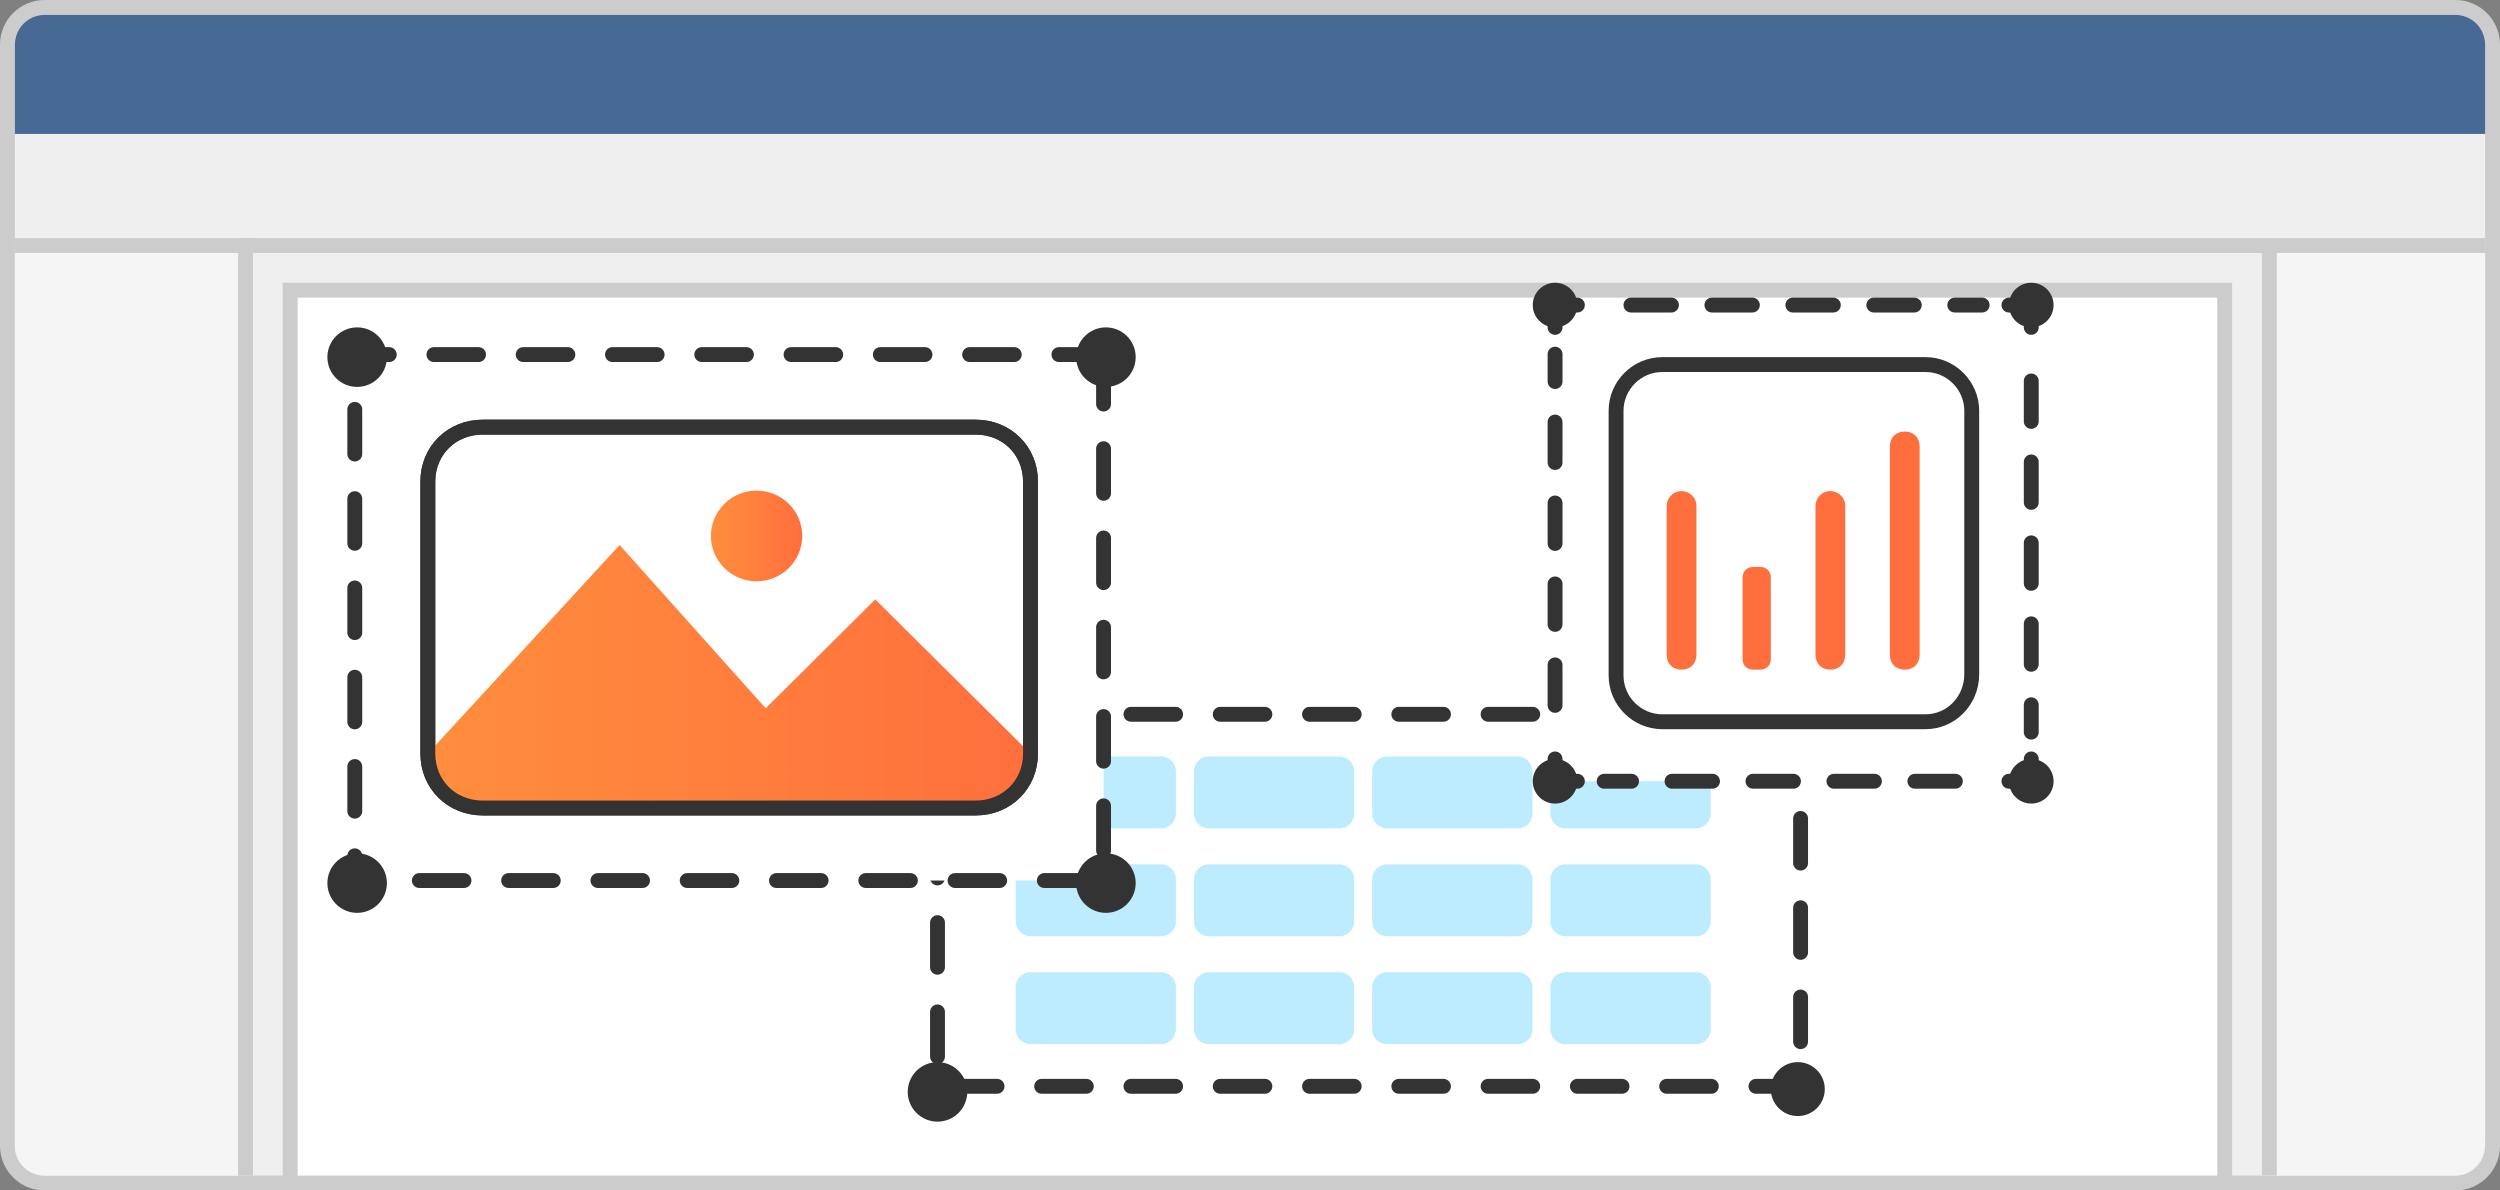 <svg width="168" height="80" viewBox="0 0 168 80" fill="none" xmlns="http://www.w3.org/2000/svg">
<rect x="0" y="0" width="168" height="80" fill="#808080" stroke="none"/>
<path d="M0.5 3C0.5 1.619 1.619 0.5 3 0.5H165C166.381 0.5 167.5 1.619 167.5 3V77C167.5 78.381 166.381 79.5 165 79.5H3C1.619 79.5 0.5 78.381 0.5 77V3Z" fill="#EFEFEF" stroke="#CCCCCC"/>
<path d="M20 19.5H19.5V20V79V79.5H20H149H149.5V79V20V19.5H149H20Z" fill="white" stroke="#CCCCCC"/>
<path d="M1 17H16V79H3C1.895 79 1 78.105 1 77V17Z" fill="#F5F5F5"/>
<path d="M167 17H152V79H165.015C166.111 79 167 77.873 167 76.483V17Z" fill="#F5F5F5"/>
<path d="M1 3C1 1.895 1.895 1 3 1H165C166.105 1 167 1.895 167 3V9H1V3Z" fill="#466A93"/>
<path fill-rule="evenodd" clip-rule="evenodd" d="M167 17H1V16H167V17Z" fill="#CCCCCC"/>
<path fill-rule="evenodd" clip-rule="evenodd" d="M17 16L17 79H16L16 16H17Z" fill="#CCCCCC"/>
<path fill-rule="evenodd" clip-rule="evenodd" d="M153 17V79H152V17H153Z" fill="#CCCCCC"/>
<path d="M121 48H63V73H121V48Z" fill="white" stroke="#333333" stroke-miterlimit="10" stroke-linecap="round" stroke-linejoin="round" stroke-dasharray="3 3"/>
<path d="M63 50C64.105 50 65 49.105 65 48C65 46.895 64.105 46 63 46C61.895 46 61 46.895 61 48C61 49.105 61.895 50 63 50Z" fill="#333333"/>
<path d="M120.812 49.625C121.814 49.625 122.625 48.813 122.625 47.812C122.625 46.812 121.814 46 120.812 46C119.811 46 119 46.812 119 47.812C119 48.813 119.811 49.625 120.812 49.625Z" fill="#333333"/>
<path d="M63 75.375C64.105 75.375 65 74.48 65 73.375C65 72.27 64.105 71.375 63 71.375C61.895 71.375 61 72.27 61 73.375C61 74.48 61.895 75.375 63 75.375Z" fill="#333333"/>
<path d="M120.812 75C121.814 75 122.625 74.189 122.625 73.188C122.625 72.186 121.814 71.375 120.812 71.375C119.811 71.375 119 72.186 119 73.188C119 74.189 119.811 75 120.812 75Z" fill="#333333"/>
<path d="M112.354 68.354H71.392C69.337 68.354 67.767 66.662 67.767 64.729V56.392C67.767 54.337 69.458 52.767 71.392 52.767H112.354C114.408 52.767 115.979 54.458 115.979 56.392V64.729C115.979 66.662 114.287 68.354 112.354 68.354Z" fill="white"/>
<path d="M78.021 50.833H69.25C68.698 50.833 68.25 51.281 68.25 51.833V54.667C68.25 55.219 68.698 55.667 69.25 55.667H78.021C78.574 55.667 79.021 55.219 79.021 54.667V51.833C79.021 51.281 78.574 50.833 78.021 50.833Z" fill="#BDECFF"/>
<path d="M78.021 58.083H69.25C68.698 58.083 68.25 58.531 68.25 59.083V61.917C68.25 62.469 68.698 62.917 69.25 62.917H78.021C78.574 62.917 79.021 62.469 79.021 61.917V59.083C79.021 58.531 78.574 58.083 78.021 58.083Z" fill="#BDECFF"/>
<path d="M78.021 65.333H69.25C68.698 65.333 68.25 65.781 68.25 66.333V69.167C68.25 69.719 68.698 70.167 69.25 70.167H78.021C78.574 70.167 79.021 69.719 79.021 69.167V66.333C79.021 65.781 78.574 65.333 78.021 65.333Z" fill="#BDECFF"/>
<path d="M90.001 50.833H81.23C80.677 50.833 80.23 51.281 80.23 51.833V54.667C80.23 55.219 80.677 55.667 81.23 55.667H90.001C90.553 55.667 91.001 55.219 91.001 54.667V51.833C91.001 51.281 90.553 50.833 90.001 50.833Z" fill="#BDECFF"/>
<path d="M90.001 58.083H81.23C80.677 58.083 80.23 58.531 80.23 59.083V61.917C80.23 62.469 80.677 62.917 81.23 62.917H90.001C90.553 62.917 91.001 62.469 91.001 61.917V59.083C91.001 58.531 90.553 58.083 90.001 58.083Z" fill="#BDECFF"/>
<path d="M90.001 65.333H81.23C80.677 65.333 80.23 65.781 80.23 66.333V69.167C80.23 69.719 80.677 70.167 81.23 70.167H90.001C90.553 70.167 91.001 69.719 91.001 69.167V66.333C91.001 65.781 90.553 65.333 90.001 65.333Z" fill="#BDECFF"/>
<path d="M101.981 50.833H93.21C92.657 50.833 92.21 51.281 92.21 51.833V54.667C92.21 55.219 92.657 55.667 93.21 55.667H101.981C102.533 55.667 102.981 55.219 102.981 54.667V51.833C102.981 51.281 102.533 50.833 101.981 50.833Z" fill="#BDECFF"/>
<path d="M101.981 58.083H93.21C92.657 58.083 92.21 58.531 92.21 59.083V61.917C92.21 62.469 92.657 62.917 93.21 62.917H101.981C102.533 62.917 102.981 62.469 102.981 61.917V59.083C102.981 58.531 102.533 58.083 101.981 58.083Z" fill="#BDECFF"/>
<path d="M101.981 65.333H93.21C92.657 65.333 92.21 65.781 92.21 66.333V69.167C92.21 69.719 92.657 70.167 93.21 70.167H101.981C102.533 70.167 102.981 69.719 102.981 69.167V66.333C102.981 65.781 102.533 65.333 101.981 65.333Z" fill="#BDECFF"/>
<path d="M113.961 50.833H105.189C104.637 50.833 104.189 51.281 104.189 51.833V54.667C104.189 55.219 104.637 55.667 105.189 55.667H113.961C114.513 55.667 114.961 55.219 114.961 54.667V51.833C114.961 51.281 114.513 50.833 113.961 50.833Z" fill="#BDECFF"/>
<path d="M113.961 58.083H105.189C104.637 58.083 104.189 58.531 104.189 59.083V61.917C104.189 62.469 104.637 62.917 105.189 62.917H113.961C114.513 62.917 114.961 62.469 114.961 61.917V59.083C114.961 58.531 114.513 58.083 113.961 58.083Z" fill="#BDECFF"/>
<path d="M113.961 65.333H105.189C104.637 65.333 104.189 65.781 104.189 66.333V69.167C104.189 69.719 104.637 70.167 105.189 70.167H113.961C114.513 70.167 114.961 69.719 114.961 69.167V66.333C114.961 65.781 114.513 65.333 113.961 65.333Z" fill="#BDECFF"/>
<path d="M74.159 23.828H23.841V59.172H74.159V23.828Z" fill="white" stroke="#333333" stroke-miterlimit="10" stroke-linecap="round" stroke-linejoin="round" stroke-dasharray="3 3"/>
<path d="M65.568 28.703H32.432C30.346 28.703 28.75 30.288 28.75 32.359V50.641C28.75 52.712 30.346 54.297 32.432 54.297H65.568C67.654 54.297 69.25 52.712 69.25 50.641V32.359C69.25 30.288 67.654 28.703 65.568 28.703Z" fill="white" stroke="#333333" stroke-miterlimit="10" stroke-linecap="round" stroke-linejoin="round"/>
<path d="M24 26C25.105 26 26 25.105 26 24C26 22.895 25.105 22 24 22C22.895 22 22 22.895 22 24C22 25.105 22.895 26 24 26Z" fill="#333333"/>
<path d="M74.318 26C75.423 26 76.318 25.105 76.318 24C76.318 22.895 75.423 22 74.318 22C73.213 22 72.318 22.895 72.318 24C72.318 25.105 73.213 26 74.318 26Z" fill="#333333"/>
<path d="M24 61.344C25.105 61.344 26 60.448 26 59.344C26 58.239 25.105 57.344 24 57.344C22.895 57.344 22 58.239 22 59.344C22 60.448 22.895 61.344 24 61.344Z" fill="#333333"/>
<path d="M74.318 61.344C75.423 61.344 76.318 60.448 76.318 59.344C76.318 58.239 75.423 57.344 74.318 57.344C73.213 57.344 72.318 58.239 72.318 59.344C72.318 60.448 73.213 61.344 74.318 61.344Z" fill="#333333"/>
<path d="M51.455 47.594L41.636 36.625L28.75 50.641C28.75 52.712 30.346 54.297 32.432 54.297H65.568C67.654 54.297 69.25 52.712 69.25 50.641L58.818 40.281L51.455 47.594Z" fill="url(#paint0_linear)"/>
<path d="M50.841 39.062C52.535 39.062 53.909 37.698 53.909 36.016C53.909 34.333 52.535 32.969 50.841 32.969C49.146 32.969 47.773 34.333 47.773 36.016C47.773 37.698 49.146 39.062 50.841 39.062Z" fill="url(#paint1_linear)"/>
<path d="M65.568 28.703H32.432C30.346 28.703 28.75 30.288 28.75 32.359V50.641C28.75 52.712 30.346 54.297 32.432 54.297H65.568C67.654 54.297 69.25 52.712 69.25 50.641V32.359C69.25 30.288 67.654 28.703 65.568 28.703Z" stroke="#333333" stroke-miterlimit="10" stroke-linecap="round" stroke-linejoin="round"/>
<path d="M136.5 20.5H104.5V52.5H136.5V20.5Z" fill="white"/>
<path d="M136.5 51V52.5H135" stroke="#333333" stroke-linecap="round" stroke-linejoin="round"/>
<path d="M131.4 52.5H107.8" stroke="#333333" stroke-linecap="round" stroke-linejoin="round" stroke-dasharray="2.72 2.72"/>
<path d="M106 52.5H104.5V51" stroke="#333333" stroke-linecap="round" stroke-linejoin="round"/>
<path d="M104.5 47.4V23.8" stroke="#333333" stroke-linecap="round" stroke-linejoin="round" stroke-dasharray="2.72 2.72"/>
<path d="M104.5 22V20.5H106" stroke="#333333" stroke-linecap="round" stroke-linejoin="round"/>
<path d="M109.6 20.5H133.2" stroke="#333333" stroke-linecap="round" stroke-linejoin="round" stroke-dasharray="2.72 2.72"/>
<path d="M135 20.5H136.5V22" stroke="#333333" stroke-linecap="round" stroke-linejoin="round"/>
<path d="M136.5 25.6V49.2" stroke="#333333" stroke-linecap="round" stroke-linejoin="round" stroke-dasharray="2.72 2.72"/>
<path d="M129.4 48.5H111.7C110 48.5 108.6 47.1 108.6 45.4V27.6C108.6 25.9 110 24.5 111.7 24.5H129.4C131.1 24.5 132.5 25.9 132.5 27.6V45.3C132.5 47.1 131.1 48.5 129.4 48.5Z" fill="white" stroke="#333333" stroke-miterlimit="10" stroke-linecap="round" stroke-linejoin="round"/>
<path d="M104.5 22C105.328 22 106 21.328 106 20.5C106 19.672 105.328 19 104.5 19C103.672 19 103 19.672 103 20.5C103 21.328 103.672 22 104.5 22Z" fill="#333333"/>
<path d="M136.5 22C137.328 22 138 21.328 138 20.5C138 19.672 137.328 19 136.5 19C135.672 19 135 19.672 135 20.5C135 21.328 135.672 22 136.5 22Z" fill="#333333"/>
<path d="M104.5 54C105.328 54 106 53.328 106 52.5C106 51.672 105.328 51 104.5 51C103.672 51 103 51.672 103 52.5C103 53.328 103.672 54 104.5 54Z" fill="#333333"/>
<path d="M136.5 54C137.328 54 138 53.328 138 52.5C138 51.672 137.328 51 136.5 51C135.672 51 135 51.672 135 52.5C135 53.328 135.672 54 136.5 54Z" fill="#333333"/>
<path d="M113 45C112.4 45 112 44.6 112 44V34C112 33.5 112.4 33 113 33C113.5 33 114 33.4 114 34V44C114 44.6 113.6 45 113 45Z" fill="#FF6F3D"/>
<path d="M118.3 45H117.8C117.4 45 117.1 44.7 117.1 44.3V38.8C117.1 38.4 117.4 38.1 117.8 38.1H118.3C118.7 38.1 119 38.4 119 38.8V44.3C119 44.7 118.7 45 118.3 45Z" fill="#FF6F3D"/>
<path d="M123 45C122.4 45 122 44.6 122 44V34C122 33.5 122.4 33 123 33C123.5 33 124 33.4 124 34V44C124 44.6 123.6 45 123 45Z" fill="#FF6F3D"/>
<path d="M128 45C127.4 45 127 44.6 127 44V30C127 29.4 127.4 29 128 29C128.6 29 129 29.4 129 30V44C129 44.6 128.6 45 128 45Z" fill="#FF6F3D"/>
<defs>
<linearGradient id="paint0_linear" x1="28.75" y1="45.461" x2="69.25" y2="45.461" gradientUnits="userSpaceOnUse">
<stop stop-color="#FF8E3D"/>
<stop offset="1" stop-color="#FF6F3D"/>
</linearGradient>
<linearGradient id="paint1_linear" x1="47.773" y1="36.016" x2="53.909" y2="36.016" gradientUnits="userSpaceOnUse">
<stop stop-color="#FF8E3D"/>
<stop offset="1" stop-color="#FF6F3D"/>
</linearGradient>
</defs>
</svg>
